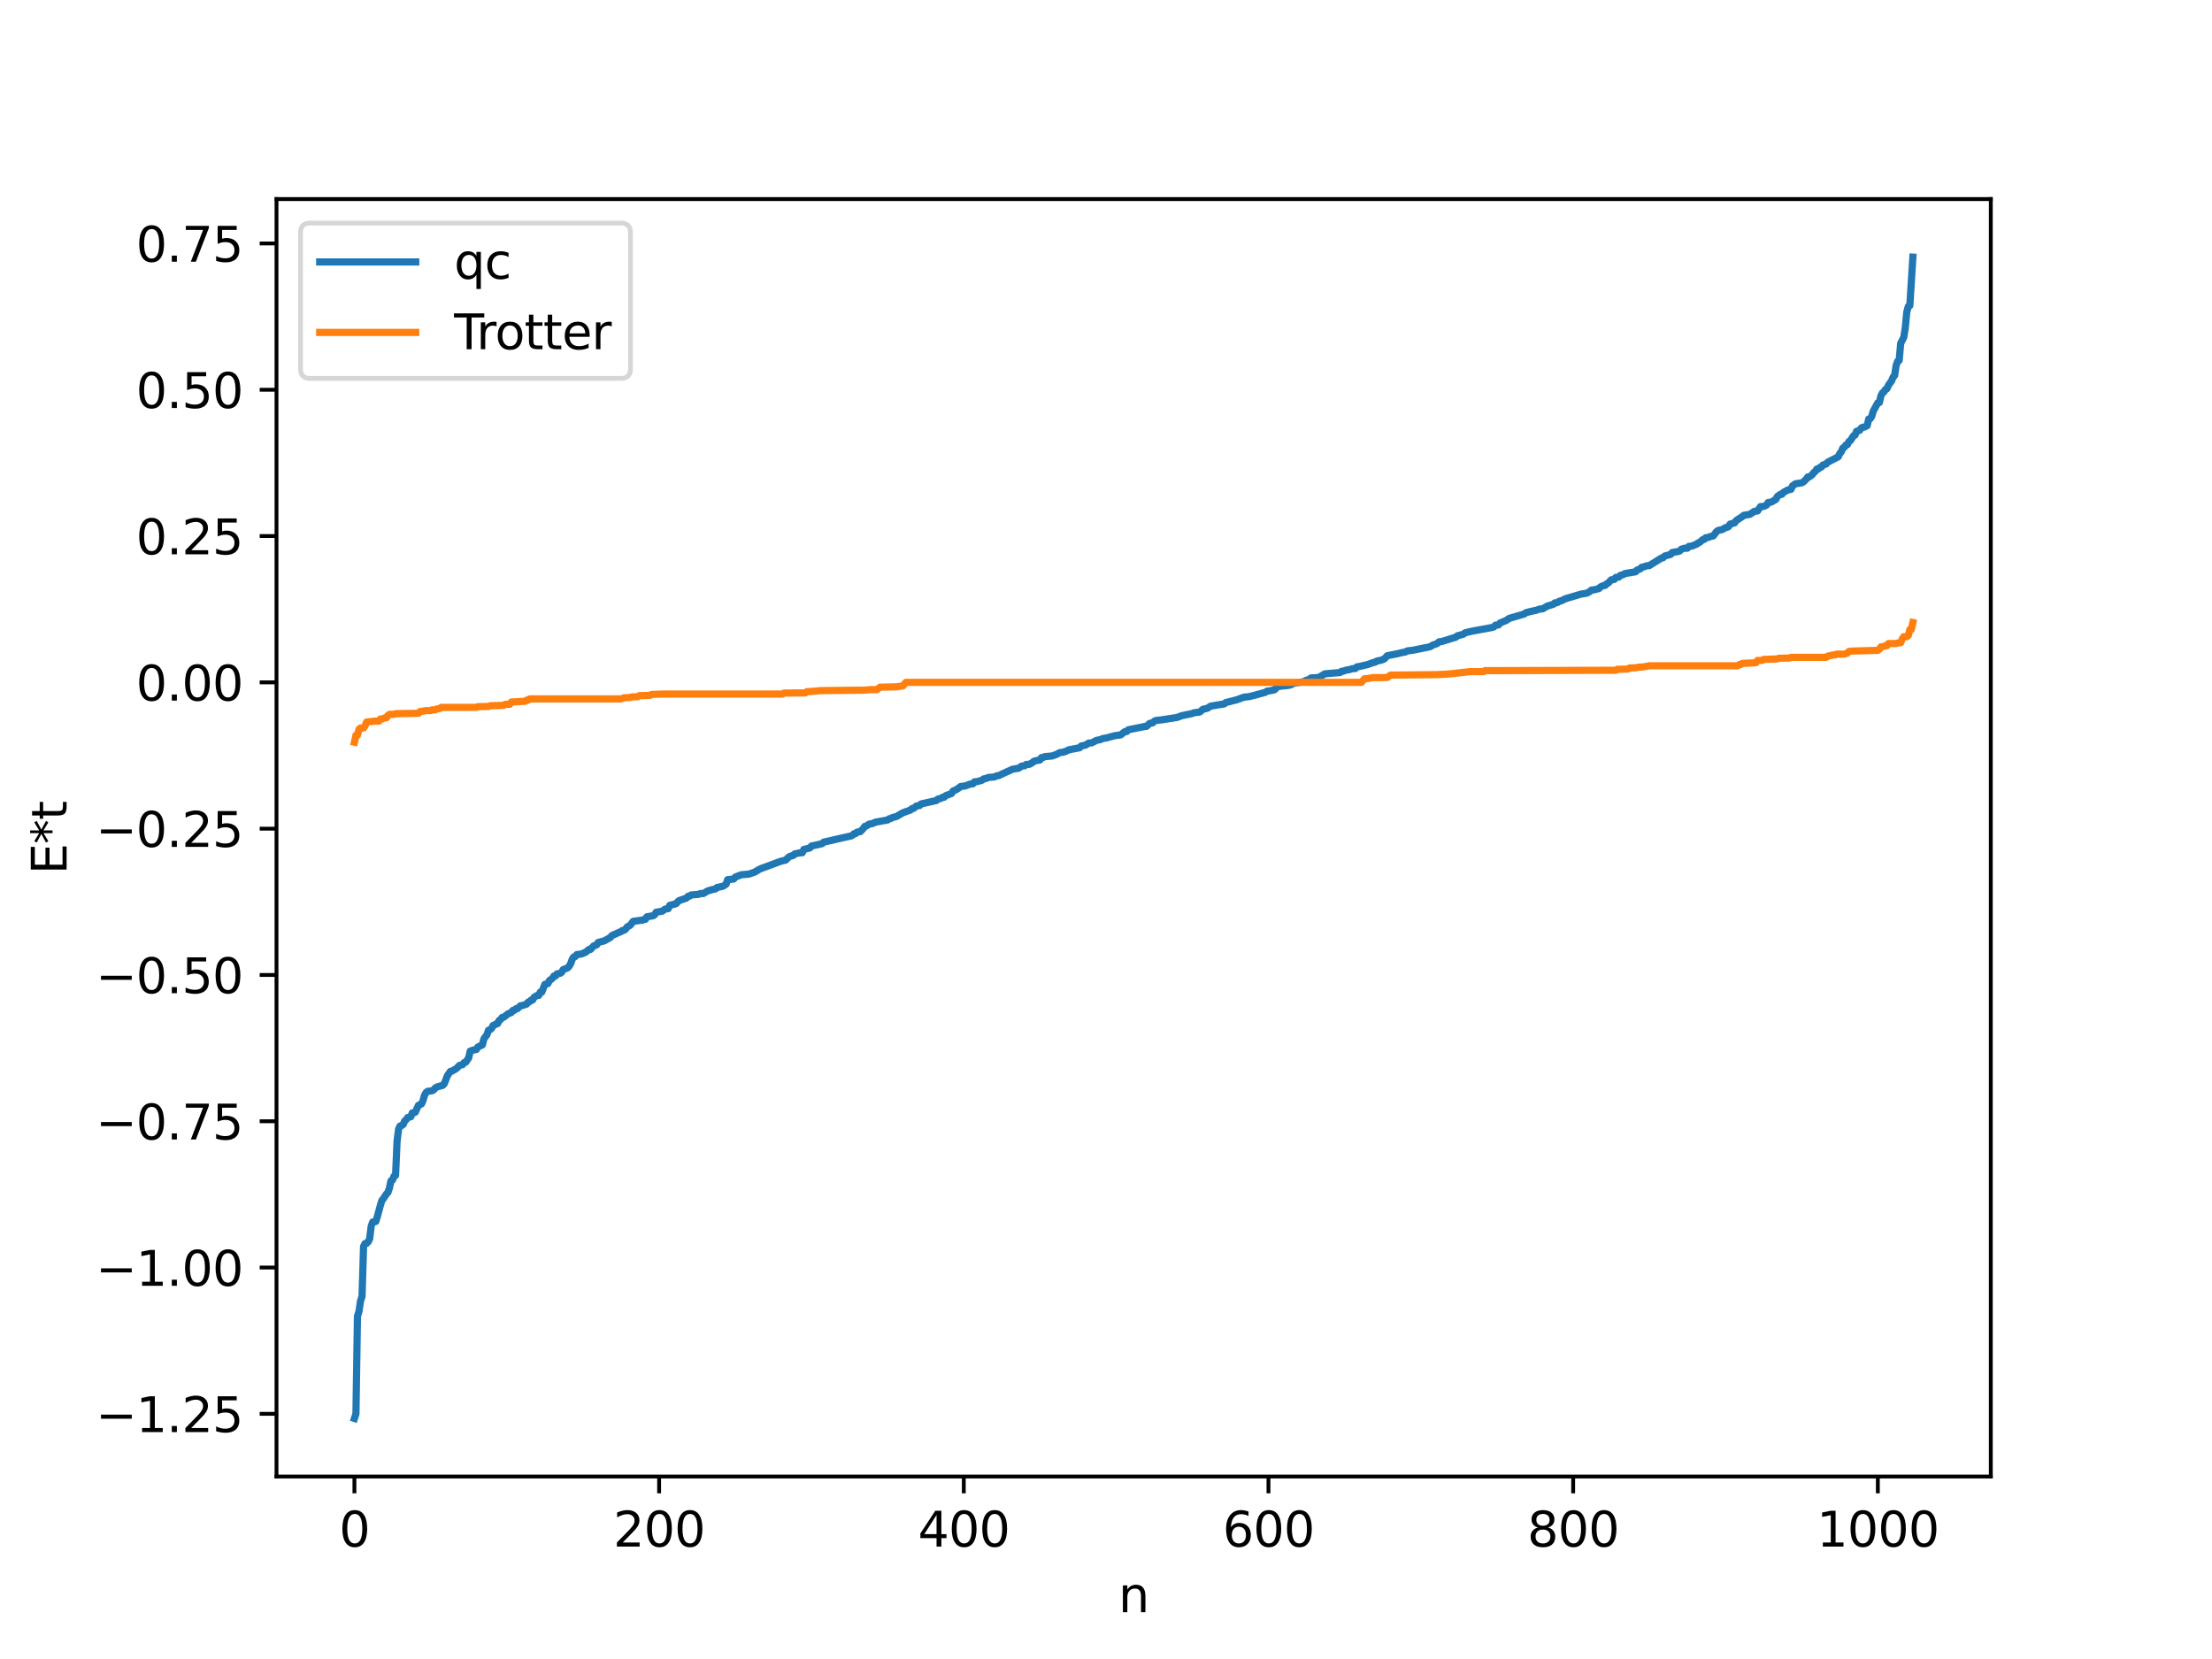 <?xml version="1.0" encoding="utf-8" standalone="no"?>
<!DOCTYPE svg PUBLIC "-//W3C//DTD SVG 1.1//EN"
  "http://www.w3.org/Graphics/SVG/1.1/DTD/svg11.dtd">
<svg xmlns:xlink="http://www.w3.org/1999/xlink" width="460.8pt" height="345.6pt" viewBox="0 0 460.8 345.6" xmlns="http://www.w3.org/2000/svg" version="1.1">
 <defs>
  <style type="text/css">*{stroke-linejoin: round; stroke-linecap: butt}</style>
 </defs>
 <g id="figure_1">
  <g id="patch_1">
   <path d="M 0 345.6 
L 460.8 345.6 
L 460.8 0 
L 0 0 
z
" style="fill: #ffffff"/>
  </g>
  <g id="axes_1">
   <g id="patch_2">
    <path d="M 57.6 307.584 
L 414.72 307.584 
L 414.72 41.472 
L 57.6 41.472 
z
" style="fill: #ffffff"/>
   </g>
   <g id="matplotlib.axis_1">
    <g id="xtick_1">
     <g id="line2d_1">
      <defs>
       <path id="m498cdfcd1d" d="M 0 0 
L 0 3.5 
" style="stroke: #000000; stroke-width: 0.8"/>
      </defs>
      <g>
       <use xlink:href="#m498cdfcd1d" x="73.833" y="307.584" style="stroke: #000000; stroke-width: 0.8"/>
      </g>
     </g>
     <g id="text_1">
      <!-- 0 -->
      <g transform="translate(70.651 322.182) scale(0.1 -0.1)">
       <defs>
        <path id="DejaVuSans-30" d="M 2034 4250 
Q 1547 4250 1301 3770 
Q 1056 3291 1056 2328 
Q 1056 1369 1301 889 
Q 1547 409 2034 409 
Q 2525 409 2770 889 
Q 3016 1369 3016 2328 
Q 3016 3291 2770 3770 
Q 2525 4250 2034 4250 
z
M 2034 4750 
Q 2819 4750 3233 4129 
Q 3647 3509 3647 2328 
Q 3647 1150 3233 529 
Q 2819 -91 2034 -91 
Q 1250 -91 836 529 
Q 422 1150 422 2328 
Q 422 3509 836 4129 
Q 1250 4750 2034 4750 
z
" transform="scale(0.016)"/>
       </defs>
       <use xlink:href="#DejaVuSans-30"/>
      </g>
     </g>
    </g>
    <g id="xtick_2">
     <g id="line2d_2">
      <g>
       <use xlink:href="#m498cdfcd1d" x="137.304" y="307.584" style="stroke: #000000; stroke-width: 0.8"/>
      </g>
     </g>
     <g id="text_2">
      <!-- 200 -->
      <g transform="translate(127.76 322.182) scale(0.1 -0.1)">
       <defs>
        <path id="DejaVuSans-32" d="M 1228 531 
L 3431 531 
L 3431 0 
L 469 0 
L 469 531 
Q 828 903 1448 1529 
Q 2069 2156 2228 2338 
Q 2531 2678 2651 2914 
Q 2772 3150 2772 3378 
Q 2772 3750 2511 3984 
Q 2250 4219 1831 4219 
Q 1534 4219 1204 4116 
Q 875 4013 500 3803 
L 500 4441 
Q 881 4594 1212 4672 
Q 1544 4750 1819 4750 
Q 2544 4750 2975 4387 
Q 3406 4025 3406 3419 
Q 3406 3131 3298 2873 
Q 3191 2616 2906 2266 
Q 2828 2175 2409 1742 
Q 1991 1309 1228 531 
z
" transform="scale(0.016)"/>
       </defs>
       <use xlink:href="#DejaVuSans-32"/>
       <use xlink:href="#DejaVuSans-30" x="63.623"/>
       <use xlink:href="#DejaVuSans-30" x="127.246"/>
      </g>
     </g>
    </g>
    <g id="xtick_3">
     <g id="line2d_3">
      <g>
       <use xlink:href="#m498cdfcd1d" x="200.775" y="307.584" style="stroke: #000000; stroke-width: 0.8"/>
      </g>
     </g>
     <g id="text_3">
      <!-- 400 -->
      <g transform="translate(191.231 322.182) scale(0.1 -0.1)">
       <defs>
        <path id="DejaVuSans-34" d="M 2419 4116 
L 825 1625 
L 2419 1625 
L 2419 4116 
z
M 2253 4666 
L 3047 4666 
L 3047 1625 
L 3713 1625 
L 3713 1100 
L 3047 1100 
L 3047 0 
L 2419 0 
L 2419 1100 
L 313 1100 
L 313 1709 
L 2253 4666 
z
" transform="scale(0.016)"/>
       </defs>
       <use xlink:href="#DejaVuSans-34"/>
       <use xlink:href="#DejaVuSans-30" x="63.623"/>
       <use xlink:href="#DejaVuSans-30" x="127.246"/>
      </g>
     </g>
    </g>
    <g id="xtick_4">
     <g id="line2d_4">
      <g>
       <use xlink:href="#m498cdfcd1d" x="264.246" y="307.584" style="stroke: #000000; stroke-width: 0.8"/>
      </g>
     </g>
     <g id="text_4">
      <!-- 600 -->
      <g transform="translate(254.702 322.182) scale(0.1 -0.1)">
       <defs>
        <path id="DejaVuSans-36" d="M 2113 2584 
Q 1688 2584 1439 2293 
Q 1191 2003 1191 1497 
Q 1191 994 1439 701 
Q 1688 409 2113 409 
Q 2538 409 2786 701 
Q 3034 994 3034 1497 
Q 3034 2003 2786 2293 
Q 2538 2584 2113 2584 
z
M 3366 4563 
L 3366 3988 
Q 3128 4100 2886 4159 
Q 2644 4219 2406 4219 
Q 1781 4219 1451 3797 
Q 1122 3375 1075 2522 
Q 1259 2794 1537 2939 
Q 1816 3084 2150 3084 
Q 2853 3084 3261 2657 
Q 3669 2231 3669 1497 
Q 3669 778 3244 343 
Q 2819 -91 2113 -91 
Q 1303 -91 875 529 
Q 447 1150 447 2328 
Q 447 3434 972 4092 
Q 1497 4750 2381 4750 
Q 2619 4750 2861 4703 
Q 3103 4656 3366 4563 
z
" transform="scale(0.016)"/>
       </defs>
       <use xlink:href="#DejaVuSans-36"/>
       <use xlink:href="#DejaVuSans-30" x="63.623"/>
       <use xlink:href="#DejaVuSans-30" x="127.246"/>
      </g>
     </g>
    </g>
    <g id="xtick_5">
     <g id="line2d_5">
      <g>
       <use xlink:href="#m498cdfcd1d" x="327.717" y="307.584" style="stroke: #000000; stroke-width: 0.8"/>
      </g>
     </g>
     <g id="text_5">
      <!-- 800 -->
      <g transform="translate(318.173 322.182) scale(0.1 -0.1)">
       <defs>
        <path id="DejaVuSans-38" d="M 2034 2216 
Q 1584 2216 1326 1975 
Q 1069 1734 1069 1313 
Q 1069 891 1326 650 
Q 1584 409 2034 409 
Q 2484 409 2743 651 
Q 3003 894 3003 1313 
Q 3003 1734 2745 1975 
Q 2488 2216 2034 2216 
z
M 1403 2484 
Q 997 2584 770 2862 
Q 544 3141 544 3541 
Q 544 4100 942 4425 
Q 1341 4750 2034 4750 
Q 2731 4750 3128 4425 
Q 3525 4100 3525 3541 
Q 3525 3141 3298 2862 
Q 3072 2584 2669 2484 
Q 3125 2378 3379 2068 
Q 3634 1759 3634 1313 
Q 3634 634 3220 271 
Q 2806 -91 2034 -91 
Q 1263 -91 848 271 
Q 434 634 434 1313 
Q 434 1759 690 2068 
Q 947 2378 1403 2484 
z
M 1172 3481 
Q 1172 3119 1398 2916 
Q 1625 2713 2034 2713 
Q 2441 2713 2670 2916 
Q 2900 3119 2900 3481 
Q 2900 3844 2670 4047 
Q 2441 4250 2034 4250 
Q 1625 4250 1398 4047 
Q 1172 3844 1172 3481 
z
" transform="scale(0.016)"/>
       </defs>
       <use xlink:href="#DejaVuSans-38"/>
       <use xlink:href="#DejaVuSans-30" x="63.623"/>
       <use xlink:href="#DejaVuSans-30" x="127.246"/>
      </g>
     </g>
    </g>
    <g id="xtick_6">
     <g id="line2d_6">
      <g>
       <use xlink:href="#m498cdfcd1d" x="391.188" y="307.584" style="stroke: #000000; stroke-width: 0.8"/>
      </g>
     </g>
     <g id="text_6">
      <!-- 1000 -->
      <g transform="translate(378.463 322.182) scale(0.1 -0.1)">
       <defs>
        <path id="DejaVuSans-31" d="M 794 531 
L 1825 531 
L 1825 4091 
L 703 3866 
L 703 4441 
L 1819 4666 
L 2450 4666 
L 2450 531 
L 3481 531 
L 3481 0 
L 794 0 
L 794 531 
z
" transform="scale(0.016)"/>
       </defs>
       <use xlink:href="#DejaVuSans-31"/>
       <use xlink:href="#DejaVuSans-30" x="63.623"/>
       <use xlink:href="#DejaVuSans-30" x="127.246"/>
       <use xlink:href="#DejaVuSans-30" x="190.869"/>
      </g>
     </g>
    </g>
    <g id="text_7">
     <!-- n -->
     <g transform="translate(232.991 335.861) scale(0.1 -0.1)">
      <defs>
       <path id="DejaVuSans-6e" d="M 3513 2113 
L 3513 0 
L 2938 0 
L 2938 2094 
Q 2938 2591 2744 2837 
Q 2550 3084 2163 3084 
Q 1697 3084 1428 2787 
Q 1159 2491 1159 1978 
L 1159 0 
L 581 0 
L 581 3500 
L 1159 3500 
L 1159 2956 
Q 1366 3272 1645 3428 
Q 1925 3584 2291 3584 
Q 2894 3584 3203 3211 
Q 3513 2838 3513 2113 
z
" transform="scale(0.016)"/>
      </defs>
      <use xlink:href="#DejaVuSans-6e"/>
     </g>
    </g>
   </g>
   <g id="matplotlib.axis_2">
    <g id="ytick_1">
     <g id="line2d_7">
      <defs>
       <path id="m7fd7330381" d="M 0 0 
L -3.5 0 
" style="stroke: #000000; stroke-width: 0.8"/>
      </defs>
      <g>
       <use xlink:href="#m7fd7330381" x="57.6" y="294.53" style="stroke: #000000; stroke-width: 0.8"/>
      </g>
     </g>
     <g id="text_8">
      <!-- −1.25 -->
      <g transform="translate(19.955 298.329) scale(0.1 -0.1)">
       <defs>
        <path id="DejaVuSans-2212" d="M 678 2272 
L 4684 2272 
L 4684 1741 
L 678 1741 
L 678 2272 
z
" transform="scale(0.016)"/>
        <path id="DejaVuSans-2e" d="M 684 794 
L 1344 794 
L 1344 0 
L 684 0 
L 684 794 
z
" transform="scale(0.016)"/>
        <path id="DejaVuSans-35" d="M 691 4666 
L 3169 4666 
L 3169 4134 
L 1269 4134 
L 1269 2991 
Q 1406 3038 1543 3061 
Q 1681 3084 1819 3084 
Q 2600 3084 3056 2656 
Q 3513 2228 3513 1497 
Q 3513 744 3044 326 
Q 2575 -91 1722 -91 
Q 1428 -91 1123 -41 
Q 819 9 494 109 
L 494 744 
Q 775 591 1075 516 
Q 1375 441 1709 441 
Q 2250 441 2565 725 
Q 2881 1009 2881 1497 
Q 2881 1984 2565 2268 
Q 2250 2553 1709 2553 
Q 1456 2553 1204 2497 
Q 953 2441 691 2322 
L 691 4666 
z
" transform="scale(0.016)"/>
       </defs>
       <use xlink:href="#DejaVuSans-2212"/>
       <use xlink:href="#DejaVuSans-31" x="83.789"/>
       <use xlink:href="#DejaVuSans-2e" x="147.412"/>
       <use xlink:href="#DejaVuSans-32" x="179.199"/>
       <use xlink:href="#DejaVuSans-35" x="242.822"/>
      </g>
     </g>
    </g>
    <g id="ytick_2">
     <g id="line2d_8">
      <g>
       <use xlink:href="#m7fd7330381" x="57.6" y="264.053" style="stroke: #000000; stroke-width: 0.8"/>
      </g>
     </g>
     <g id="text_9">
      <!-- −1.00 -->
      <g transform="translate(19.955 267.852) scale(0.1 -0.1)">
       <use xlink:href="#DejaVuSans-2212"/>
       <use xlink:href="#DejaVuSans-31" x="83.789"/>
       <use xlink:href="#DejaVuSans-2e" x="147.412"/>
       <use xlink:href="#DejaVuSans-30" x="179.199"/>
       <use xlink:href="#DejaVuSans-30" x="242.822"/>
      </g>
     </g>
    </g>
    <g id="ytick_3">
     <g id="line2d_9">
      <g>
       <use xlink:href="#m7fd7330381" x="57.6" y="233.577" style="stroke: #000000; stroke-width: 0.8"/>
      </g>
     </g>
     <g id="text_10">
      <!-- −0.75 -->
      <g transform="translate(19.955 237.376) scale(0.1 -0.1)">
       <defs>
        <path id="DejaVuSans-37" d="M 525 4666 
L 3525 4666 
L 3525 4397 
L 1831 0 
L 1172 0 
L 2766 4134 
L 525 4134 
L 525 4666 
z
" transform="scale(0.016)"/>
       </defs>
       <use xlink:href="#DejaVuSans-2212"/>
       <use xlink:href="#DejaVuSans-30" x="83.789"/>
       <use xlink:href="#DejaVuSans-2e" x="147.412"/>
       <use xlink:href="#DejaVuSans-37" x="179.199"/>
       <use xlink:href="#DejaVuSans-35" x="242.822"/>
      </g>
     </g>
    </g>
    <g id="ytick_4">
     <g id="line2d_10">
      <g>
       <use xlink:href="#m7fd7330381" x="57.6" y="203.1" style="stroke: #000000; stroke-width: 0.8"/>
      </g>
     </g>
     <g id="text_11">
      <!-- −0.50 -->
      <g transform="translate(19.955 206.9) scale(0.1 -0.1)">
       <use xlink:href="#DejaVuSans-2212"/>
       <use xlink:href="#DejaVuSans-30" x="83.789"/>
       <use xlink:href="#DejaVuSans-2e" x="147.412"/>
       <use xlink:href="#DejaVuSans-35" x="179.199"/>
       <use xlink:href="#DejaVuSans-30" x="242.822"/>
      </g>
     </g>
    </g>
    <g id="ytick_5">
     <g id="line2d_11">
      <g>
       <use xlink:href="#m7fd7330381" x="57.6" y="172.624" style="stroke: #000000; stroke-width: 0.8"/>
      </g>
     </g>
     <g id="text_12">
      <!-- −0.25 -->
      <g transform="translate(19.955 176.423) scale(0.1 -0.1)">
       <use xlink:href="#DejaVuSans-2212"/>
       <use xlink:href="#DejaVuSans-30" x="83.789"/>
       <use xlink:href="#DejaVuSans-2e" x="147.412"/>
       <use xlink:href="#DejaVuSans-32" x="179.199"/>
       <use xlink:href="#DejaVuSans-35" x="242.822"/>
      </g>
     </g>
    </g>
    <g id="ytick_6">
     <g id="line2d_12">
      <g>
       <use xlink:href="#m7fd7330381" x="57.6" y="142.147" style="stroke: #000000; stroke-width: 0.8"/>
      </g>
     </g>
     <g id="text_13">
      <!-- 0.00 -->
      <g transform="translate(28.334 145.947) scale(0.1 -0.1)">
       <use xlink:href="#DejaVuSans-30"/>
       <use xlink:href="#DejaVuSans-2e" x="63.623"/>
       <use xlink:href="#DejaVuSans-30" x="95.41"/>
       <use xlink:href="#DejaVuSans-30" x="159.033"/>
      </g>
     </g>
    </g>
    <g id="ytick_7">
     <g id="line2d_13">
      <g>
       <use xlink:href="#m7fd7330381" x="57.6" y="111.671" style="stroke: #000000; stroke-width: 0.8"/>
      </g>
     </g>
     <g id="text_14">
      <!-- 0.25 -->
      <g transform="translate(28.334 115.47) scale(0.1 -0.1)">
       <use xlink:href="#DejaVuSans-30"/>
       <use xlink:href="#DejaVuSans-2e" x="63.623"/>
       <use xlink:href="#DejaVuSans-32" x="95.41"/>
       <use xlink:href="#DejaVuSans-35" x="159.033"/>
      </g>
     </g>
    </g>
    <g id="ytick_8">
     <g id="line2d_14">
      <g>
       <use xlink:href="#m7fd7330381" x="57.6" y="81.195" style="stroke: #000000; stroke-width: 0.8"/>
      </g>
     </g>
     <g id="text_15">
      <!-- 0.50 -->
      <g transform="translate(28.334 84.994) scale(0.1 -0.1)">
       <use xlink:href="#DejaVuSans-30"/>
       <use xlink:href="#DejaVuSans-2e" x="63.623"/>
       <use xlink:href="#DejaVuSans-35" x="95.41"/>
       <use xlink:href="#DejaVuSans-30" x="159.033"/>
      </g>
     </g>
    </g>
    <g id="ytick_9">
     <g id="line2d_15">
      <g>
       <use xlink:href="#m7fd7330381" x="57.6" y="50.718" style="stroke: #000000; stroke-width: 0.8"/>
      </g>
     </g>
     <g id="text_16">
      <!-- 0.75 -->
      <g transform="translate(28.334 54.517) scale(0.1 -0.1)">
       <use xlink:href="#DejaVuSans-30"/>
       <use xlink:href="#DejaVuSans-2e" x="63.623"/>
       <use xlink:href="#DejaVuSans-37" x="95.41"/>
       <use xlink:href="#DejaVuSans-35" x="159.033"/>
      </g>
     </g>
    </g>
    <g id="text_17">
     <!-- E*t -->
     <g transform="translate(13.875 182.148) rotate(-90) scale(0.1 -0.1)">
      <defs>
       <path id="DejaVuSans-45" d="M 628 4666 
L 3578 4666 
L 3578 4134 
L 1259 4134 
L 1259 2753 
L 3481 2753 
L 3481 2222 
L 1259 2222 
L 1259 531 
L 3634 531 
L 3634 0 
L 628 0 
L 628 4666 
z
" transform="scale(0.016)"/>
       <path id="DejaVuSans-2a" d="M 3009 3897 
L 1888 3291 
L 3009 2681 
L 2828 2375 
L 1778 3009 
L 1778 1831 
L 1422 1831 
L 1422 3009 
L 372 2375 
L 191 2681 
L 1313 3291 
L 191 3897 
L 372 4206 
L 1422 3572 
L 1422 4750 
L 1778 4750 
L 1778 3572 
L 2828 4206 
L 3009 3897 
z
" transform="scale(0.016)"/>
       <path id="DejaVuSans-74" d="M 1172 4494 
L 1172 3500 
L 2356 3500 
L 2356 3053 
L 1172 3053 
L 1172 1153 
Q 1172 725 1289 603 
Q 1406 481 1766 481 
L 2356 481 
L 2356 0 
L 1766 0 
Q 1100 0 847 248 
Q 594 497 594 1153 
L 594 3053 
L 172 3053 
L 172 3500 
L 594 3500 
L 594 4494 
L 1172 4494 
z
" transform="scale(0.016)"/>
      </defs>
      <use xlink:href="#DejaVuSans-45"/>
      <use xlink:href="#DejaVuSans-2a" x="63.184"/>
      <use xlink:href="#DejaVuSans-74" x="113.184"/>
     </g>
    </g>
   </g>
   <g id="line2d_16">
    <path d="M 73.833 295.488 
L 74.15 294.52 
L 74.467 274.165 
L 74.785 273.197 
L 75.102 271.028 
L 75.42 270.06 
L 75.737 259.662 
L 76.054 259.049 
L 76.372 259.017 
L 76.689 258.694 
L 77.006 258.081 
L 77.324 255.443 
L 77.641 254.565 
L 78.276 254.464 
L 78.593 253.496 
L 79.228 251.125 
L 79.545 250.097 
L 79.862 249.703 
L 80.497 248.735 
L 80.815 248.41 
L 81.132 247.442 
L 81.449 245.984 
L 81.767 245.819 
L 82.084 245.017 
L 82.401 244.851 
L 82.719 237.694 
L 83.036 235.202 
L 83.353 234.557 
L 83.671 234.484 
L 83.988 234.234 
L 84.305 233.516 
L 84.623 233.242 
L 84.94 232.799 
L 85.575 232.646 
L 85.892 231.831 
L 86.21 231.821 
L 86.527 231.678 
L 87.162 230.263 
L 87.796 229.977 
L 88.114 229.295 
L 88.431 228.184 
L 88.748 227.605 
L 89.066 227.359 
L 90.018 227.216 
L 90.335 227.061 
L 90.653 226.665 
L 90.97 226.455 
L 92.239 226.093 
L 92.557 225.751 
L 93.191 224.1 
L 93.826 223.192 
L 94.143 223.132 
L 94.778 222.773 
L 95.096 222.578 
L 95.73 221.932 
L 96.365 221.78 
L 96.682 221.358 
L 97 221.297 
L 97.634 220.39 
L 97.952 218.973 
L 98.586 218.744 
L 99.221 218.632 
L 99.539 218.126 
L 100.491 217.664 
L 100.808 216.395 
L 101.443 215.559 
L 101.76 214.618 
L 102.077 214.52 
L 102.395 214.254 
L 102.712 213.627 
L 103.029 213.541 
L 103.347 213.287 
L 103.664 213.233 
L 103.981 212.582 
L 104.299 212.371 
L 104.616 211.939 
L 104.934 211.903 
L 105.886 211.169 
L 106.52 210.935 
L 106.838 210.486 
L 107.155 210.46 
L 107.472 210.141 
L 107.79 210.119 
L 108.424 209.514 
L 108.742 209.492 
L 109.694 209.174 
L 110.011 208.78 
L 110.329 208.665 
L 110.646 208.333 
L 110.963 208.304 
L 111.281 207.725 
L 111.915 207.365 
L 112.233 207.361 
L 112.55 206.673 
L 112.867 206.672 
L 113.502 205.062 
L 114.137 204.897 
L 114.454 204.275 
L 115.089 203.804 
L 115.406 203.307 
L 115.724 203.304 
L 116.041 202.873 
L 116.676 202.764 
L 116.993 202.559 
L 117.31 201.995 
L 118.262 201.619 
L 118.58 201.267 
L 118.897 200.702 
L 119.215 199.801 
L 119.532 199.341 
L 119.849 199.257 
L 120.167 198.853 
L 121.119 198.732 
L 122.071 198.323 
L 122.705 197.776 
L 123.023 197.773 
L 123.658 197.065 
L 124.292 196.835 
L 124.61 196.329 
L 125.879 195.998 
L 127.148 195.299 
L 127.466 194.903 
L 128.418 194.474 
L 129.053 194.189 
L 129.37 194.067 
L 129.687 193.822 
L 130.005 193.792 
L 130.322 193.561 
L 130.639 193.099 
L 131.274 192.756 
L 131.909 191.935 
L 133.496 191.713 
L 133.813 191.703 
L 134.13 191.534 
L 134.448 191.504 
L 134.765 190.988 
L 135.4 190.873 
L 136.034 190.783 
L 136.352 190.591 
L 136.669 190.048 
L 137.621 189.866 
L 137.939 189.817 
L 138.573 189.371 
L 139.208 189.281 
L 139.525 188.59 
L 140.795 188.278 
L 141.429 187.629 
L 143.016 187.079 
L 143.334 186.708 
L 143.651 186.68 
L 143.968 186.437 
L 145.555 186.303 
L 145.872 186.145 
L 146.507 186.138 
L 147.459 185.584 
L 148.411 185.309 
L 149.046 185.178 
L 149.363 184.888 
L 150.633 184.61 
L 151.267 184.185 
L 151.585 183.244 
L 152.854 183.108 
L 153.172 182.716 
L 154.441 182.224 
L 156.028 182.093 
L 157.297 181.633 
L 157.932 181.232 
L 158.567 180.918 
L 159.201 180.696 
L 162.375 179.516 
L 163.01 179.318 
L 163.644 179.189 
L 164.279 178.581 
L 164.596 178.376 
L 165.231 178.206 
L 165.548 177.891 
L 166.5 177.68 
L 167.135 177.64 
L 167.453 176.952 
L 168.722 176.638 
L 169.039 176.24 
L 169.674 176.112 
L 171.261 175.747 
L 171.578 175.432 
L 172.848 175.158 
L 174.434 174.779 
L 177.291 174.139 
L 177.608 173.989 
L 177.925 173.672 
L 178.243 173.648 
L 178.56 173.337 
L 179.195 173.256 
L 179.829 172.605 
L 180.147 172.15 
L 180.464 172.069 
L 181.099 171.664 
L 181.734 171.57 
L 182.368 171.275 
L 184.907 170.818 
L 185.224 170.573 
L 185.542 170.531 
L 185.859 170.331 
L 186.811 170.067 
L 188.081 169.316 
L 189.667 168.746 
L 189.985 168.438 
L 190.302 168.41 
L 190.937 167.889 
L 191.572 167.806 
L 191.889 167.47 
L 195.062 166.767 
L 195.38 166.46 
L 196.015 166.326 
L 196.332 166.096 
L 196.649 166.095 
L 196.967 165.776 
L 198.236 165.292 
L 198.553 164.774 
L 199.188 164.514 
L 199.823 164.09 
L 200.14 163.833 
L 201.092 163.724 
L 202.044 163.354 
L 202.679 163.279 
L 202.996 162.872 
L 203.631 162.807 
L 204.583 162.53 
L 204.9 162.27 
L 205.535 162.134 
L 205.853 161.961 
L 207.122 161.854 
L 207.757 161.585 
L 208.074 161.577 
L 208.709 161.256 
L 210.93 160.245 
L 212.2 160.036 
L 212.834 159.592 
L 213.469 159.518 
L 213.786 159.247 
L 214.421 159.221 
L 215.056 158.88 
L 215.373 158.586 
L 216.008 158.42 
L 216.643 158.32 
L 216.96 157.819 
L 217.277 157.812 
L 217.595 157.623 
L 219.181 157.483 
L 220.134 157.139 
L 220.768 156.778 
L 221.403 156.713 
L 222.038 156.508 
L 222.672 156.197 
L 224.894 155.771 
L 225.211 155.423 
L 226.163 155.211 
L 226.798 154.795 
L 227.433 154.754 
L 228.385 154.243 
L 229.337 154.05 
L 229.654 153.868 
L 230.606 153.7 
L 232.193 153.265 
L 233.462 153.089 
L 234.097 152.586 
L 234.415 152.39 
L 234.732 152.383 
L 235.049 152.03 
L 238.54 151.317 
L 238.858 151.305 
L 239.492 150.698 
L 240.127 150.58 
L 240.444 150.252 
L 240.762 150.096 
L 242.031 149.952 
L 245.205 149.458 
L 246.157 149.095 
L 248.378 148.634 
L 248.696 148.487 
L 249.648 148.372 
L 249.965 148.306 
L 250.6 147.749 
L 251.552 147.536 
L 252.186 147.098 
L 255.043 146.63 
L 255.36 146.357 
L 257.581 145.794 
L 259.168 145.228 
L 260.12 145.133 
L 261.072 144.91 
L 263.611 144.218 
L 263.929 143.979 
L 264.563 143.903 
L 265.515 143.688 
L 266.15 143.017 
L 267.737 142.851 
L 268.689 142.735 
L 269.641 142.305 
L 271.545 142.021 
L 272.18 141.684 
L 272.497 141.671 
L 273.132 141.224 
L 274.719 141.136 
L 275.988 140.371 
L 279.162 140.098 
L 279.479 139.83 
L 279.796 139.824 
L 280.431 139.594 
L 281.066 139.506 
L 281.7 139.299 
L 282.335 139.277 
L 282.653 138.921 
L 283.287 138.818 
L 284.874 138.448 
L 286.143 137.991 
L 286.461 137.95 
L 286.778 137.727 
L 287.73 137.52 
L 288.365 137.273 
L 289 136.601 
L 291.221 136.155 
L 292.173 135.92 
L 292.808 135.814 
L 293.125 135.603 
L 294.395 135.446 
L 297.886 134.737 
L 298.52 134.368 
L 299.155 134.153 
L 299.472 133.99 
L 299.79 133.698 
L 300.424 133.619 
L 302.646 132.924 
L 303.281 132.743 
L 303.598 132.452 
L 304.867 132.109 
L 305.185 131.835 
L 306.454 131.523 
L 310.897 130.703 
L 311.215 130.589 
L 311.532 130.234 
L 312.167 130.188 
L 312.484 129.781 
L 313.753 129.263 
L 314.388 128.823 
L 317.244 127.991 
L 317.562 127.897 
L 317.879 127.632 
L 318.831 127.39 
L 320.1 127.106 
L 320.735 126.875 
L 321.37 126.828 
L 322.322 126.268 
L 323.591 125.879 
L 323.909 125.584 
L 324.226 125.582 
L 324.543 125.462 
L 324.861 125.223 
L 325.178 125.192 
L 326.13 124.721 
L 328.669 123.969 
L 329.304 123.77 
L 330.573 123.566 
L 331.208 123.208 
L 331.525 122.923 
L 332.16 122.854 
L 333.112 122.591 
L 333.429 122.248 
L 334.064 121.979 
L 334.381 121.951 
L 334.699 121.61 
L 335.016 121.463 
L 335.651 120.785 
L 336.286 120.706 
L 336.603 120.288 
L 337.238 120.209 
L 337.555 119.864 
L 338.19 119.688 
L 338.507 119.483 
L 340.729 119.113 
L 341.046 118.741 
L 341.681 118.522 
L 341.998 118.171 
L 342.315 118.13 
L 342.95 117.892 
L 343.585 117.823 
L 346.124 116.238 
L 346.441 116.198 
L 346.758 115.847 
L 348.028 115.493 
L 348.345 115.093 
L 348.98 114.992 
L 349.615 114.876 
L 349.932 114.769 
L 350.249 114.415 
L 350.884 114.21 
L 351.519 114.197 
L 351.836 113.816 
L 352.471 113.758 
L 353.105 113.483 
L 353.423 113.373 
L 353.74 113.097 
L 354.058 112.993 
L 354.692 112.431 
L 355.01 112.377 
L 355.327 112.017 
L 355.644 112.016 
L 356.279 111.781 
L 356.914 111.635 
L 357.548 110.792 
L 357.866 110.525 
L 358.818 110.298 
L 359.453 109.905 
L 359.77 109.864 
L 360.087 109.695 
L 360.405 109.18 
L 361.357 108.917 
L 361.674 108.448 
L 362.943 107.627 
L 363.261 107.351 
L 364.53 107.146 
L 365.482 106.512 
L 366.117 106.446 
L 366.752 105.533 
L 367.386 105.504 
L 368.021 105.206 
L 368.339 104.683 
L 368.973 104.608 
L 369.608 104.23 
L 369.925 104.056 
L 370.243 103.44 
L 370.877 102.98 
L 371.195 102.971 
L 371.512 102.582 
L 372.464 102.059 
L 373.099 101.94 
L 373.416 101.215 
L 374.051 100.78 
L 375.32 100.583 
L 375.638 100.426 
L 376.272 99.829 
L 376.59 99.358 
L 376.907 99.351 
L 377.542 98.866 
L 377.859 98.428 
L 378.177 98.183 
L 378.494 97.7 
L 378.811 97.683 
L 379.129 97.353 
L 379.446 97.284 
L 379.763 96.858 
L 380.398 96.672 
L 380.715 96.308 
L 382.937 95.158 
L 383.254 94.472 
L 383.572 94.117 
L 383.889 93.341 
L 384.206 93.174 
L 384.524 92.707 
L 384.841 92.629 
L 385.158 91.987 
L 385.476 91.78 
L 386.11 90.797 
L 386.428 90.646 
L 386.745 89.855 
L 387.38 89.666 
L 387.697 89.2 
L 388.015 89.007 
L 388.332 88.986 
L 388.967 88.664 
L 389.284 87.294 
L 389.601 87.222 
L 389.919 86.748 
L 390.236 85.639 
L 391.188 83.906 
L 391.505 83.86 
L 391.823 82.498 
L 392.14 81.856 
L 392.458 81.645 
L 392.775 81.127 
L 393.092 80.971 
L 393.41 80.224 
L 394.044 79.363 
L 394.362 78.565 
L 394.679 78.233 
L 394.996 76.158 
L 395.314 75.253 
L 395.631 75.097 
L 395.948 71.514 
L 396.583 70.285 
L 396.9 68.33 
L 397.218 65.002 
L 397.535 63.818 
L 397.853 63.662 
L 398.487 53.568 
L 398.487 53.568 
" clip-path="url(#p6b69e80a6d)" style="fill: none; stroke: #1f77b4; stroke-width: 1.5; stroke-linecap: square"/>
   </g>
   <g id="line2d_17">
    <path d="M 73.833 154.612 
L 74.15 153.158 
L 74.467 153.158 
L 74.785 151.914 
L 75.102 151.656 
L 75.737 151.656 
L 76.054 151.191 
L 76.372 150.406 
L 77.958 150.236 
L 78.91 150.236 
L 79.228 149.793 
L 79.545 149.793 
L 80.18 149.533 
L 80.497 149.533 
L 80.815 149.043 
L 81.132 148.813 
L 82.084 148.809 
L 82.401 148.672 
L 87.162 148.59 
L 87.479 148.235 
L 88.748 148.034 
L 89.7 148.034 
L 90.018 147.877 
L 90.653 147.877 
L 90.97 147.694 
L 91.605 147.599 
L 91.922 147.355 
L 99.221 147.355 
L 99.539 147.209 
L 101.76 147.175 
L 102.077 147.024 
L 104.934 146.931 
L 105.251 146.724 
L 106.203 146.713 
L 106.52 146.246 
L 109.377 146.092 
L 109.694 145.856 
L 110.011 145.856 
L 110.329 145.595 
L 129.37 145.595 
L 130.005 145.362 
L 130.957 145.308 
L 131.274 145.299 
L 131.591 145.178 
L 132.861 145.15 
L 133.178 144.917 
L 135.4 144.868 
L 135.717 144.669 
L 137.939 144.586 
L 163.01 144.586 
L 163.327 144.379 
L 167.77 144.341 
L 168.087 144.086 
L 169.357 144.017 
L 170.943 143.868 
L 180.147 143.762 
L 181.416 143.654 
L 182.686 143.654 
L 183.32 143.157 
L 186.811 143.08 
L 187.446 142.971 
L 188.081 142.897 
L 188.715 142.147 
L 283.605 142.147 
L 284.239 141.398 
L 285.191 141.324 
L 285.826 141.171 
L 289 141.138 
L 289.634 140.641 
L 299.472 140.533 
L 301.377 140.427 
L 302.646 140.322 
L 306.137 139.916 
L 308.993 139.916 
L 309.31 139.709 
L 336.603 139.626 
L 336.92 139.427 
L 339.142 139.378 
L 339.459 139.145 
L 340.729 139.117 
L 341.363 138.987 
L 342.315 138.933 
L 343.585 138.699 
L 361.991 138.699 
L 362.309 138.439 
L 362.626 138.439 
L 362.943 138.203 
L 365.165 138.095 
L 365.8 138.049 
L 366.117 137.582 
L 367.069 137.571 
L 367.386 137.364 
L 370.243 137.271 
L 370.56 137.12 
L 372.781 137.086 
L 373.099 136.94 
L 380.398 136.94 
L 380.715 136.696 
L 381.985 136.418 
L 382.302 136.418 
L 382.62 136.261 
L 384.206 136.261 
L 384.841 136.06 
L 385.158 135.705 
L 385.793 135.63 
L 391.188 135.482 
L 391.505 135.251 
L 391.823 134.762 
L 392.458 134.662 
L 392.775 134.502 
L 393.092 134.502 
L 393.41 134.059 
L 394.996 134.059 
L 395.314 133.938 
L 395.948 133.889 
L 396.266 133.104 
L 396.583 132.639 
L 397.218 132.639 
L 397.535 132.381 
L 397.853 131.137 
L 398.17 131.137 
L 398.487 129.683 
L 398.487 129.683 
" clip-path="url(#p6b69e80a6d)" style="fill: none; stroke: #ff7f0e; stroke-width: 1.5; stroke-linecap: square"/>
   </g>
   <g id="patch_3">
    <path d="M 57.6 307.584 
L 57.6 41.472 
" style="fill: none; stroke: #000000; stroke-width: 0.8; stroke-linejoin: miter; stroke-linecap: square"/>
   </g>
   <g id="patch_4">
    <path d="M 414.72 307.584 
L 414.72 41.472 
" style="fill: none; stroke: #000000; stroke-width: 0.8; stroke-linejoin: miter; stroke-linecap: square"/>
   </g>
   <g id="patch_5">
    <path d="M 57.6 307.584 
L 414.72 307.584 
" style="fill: none; stroke: #000000; stroke-width: 0.8; stroke-linejoin: miter; stroke-linecap: square"/>
   </g>
   <g id="patch_6">
    <path d="M 57.6 41.472 
L 414.72 41.472 
" style="fill: none; stroke: #000000; stroke-width: 0.8; stroke-linejoin: miter; stroke-linecap: square"/>
   </g>
   <g id="legend_1">
    <g id="patch_7">
     <path d="M 64.6 78.828 
L 129.342 78.828 
Q 131.342 78.828 131.342 76.828 
L 131.342 48.472 
Q 131.342 46.472 129.342 46.472 
L 64.6 46.472 
Q 62.6 46.472 62.6 48.472 
L 62.6 76.828 
Q 62.6 78.828 64.6 78.828 
z
" style="fill: #ffffff; opacity: 0.8; stroke: #cccccc; stroke-linejoin: miter"/>
    </g>
    <g id="line2d_18">
     <path d="M 66.6 54.57 
L 76.6 54.57 
L 86.6 54.57 
" style="fill: none; stroke: #1f77b4; stroke-width: 1.5; stroke-linecap: square"/>
    </g>
    <g id="text_18">
     <!-- qc -->
     <g transform="translate(94.6 58.07) scale(0.1 -0.1)">
      <defs>
       <path id="DejaVuSans-71" d="M 947 1747 
Q 947 1113 1208 752 
Q 1469 391 1925 391 
Q 2381 391 2643 752 
Q 2906 1113 2906 1747 
Q 2906 2381 2643 2742 
Q 2381 3103 1925 3103 
Q 1469 3103 1208 2742 
Q 947 2381 947 1747 
z
M 2906 525 
Q 2725 213 2448 61 
Q 2172 -91 1784 -91 
Q 1150 -91 751 415 
Q 353 922 353 1747 
Q 353 2572 751 3078 
Q 1150 3584 1784 3584 
Q 2172 3584 2448 3432 
Q 2725 3281 2906 2969 
L 2906 3500 
L 3481 3500 
L 3481 -1331 
L 2906 -1331 
L 2906 525 
z
" transform="scale(0.016)"/>
       <path id="DejaVuSans-63" d="M 3122 3366 
L 3122 2828 
Q 2878 2963 2633 3030 
Q 2388 3097 2138 3097 
Q 1578 3097 1268 2742 
Q 959 2388 959 1747 
Q 959 1106 1268 751 
Q 1578 397 2138 397 
Q 2388 397 2633 464 
Q 2878 531 3122 666 
L 3122 134 
Q 2881 22 2623 -34 
Q 2366 -91 2075 -91 
Q 1284 -91 818 406 
Q 353 903 353 1747 
Q 353 2603 823 3093 
Q 1294 3584 2113 3584 
Q 2378 3584 2631 3529 
Q 2884 3475 3122 3366 
z
" transform="scale(0.016)"/>
      </defs>
      <use xlink:href="#DejaVuSans-71"/>
      <use xlink:href="#DejaVuSans-63" x="63.477"/>
     </g>
    </g>
    <g id="line2d_19">
     <path d="M 66.6 69.249 
L 76.6 69.249 
L 86.6 69.249 
" style="fill: none; stroke: #ff7f0e; stroke-width: 1.5; stroke-linecap: square"/>
    </g>
    <g id="text_19">
     <!-- Trotter -->
     <g transform="translate(94.6 72.749) scale(0.1 -0.1)">
      <defs>
       <path id="DejaVuSans-54" d="M -19 4666 
L 3928 4666 
L 3928 4134 
L 2272 4134 
L 2272 0 
L 1638 0 
L 1638 4134 
L -19 4134 
L -19 4666 
z
" transform="scale(0.016)"/>
       <path id="DejaVuSans-72" d="M 2631 2963 
Q 2534 3019 2420 3045 
Q 2306 3072 2169 3072 
Q 1681 3072 1420 2755 
Q 1159 2438 1159 1844 
L 1159 0 
L 581 0 
L 581 3500 
L 1159 3500 
L 1159 2956 
Q 1341 3275 1631 3429 
Q 1922 3584 2338 3584 
Q 2397 3584 2469 3576 
Q 2541 3569 2628 3553 
L 2631 2963 
z
" transform="scale(0.016)"/>
       <path id="DejaVuSans-6f" d="M 1959 3097 
Q 1497 3097 1228 2736 
Q 959 2375 959 1747 
Q 959 1119 1226 758 
Q 1494 397 1959 397 
Q 2419 397 2687 759 
Q 2956 1122 2956 1747 
Q 2956 2369 2687 2733 
Q 2419 3097 1959 3097 
z
M 1959 3584 
Q 2709 3584 3137 3096 
Q 3566 2609 3566 1747 
Q 3566 888 3137 398 
Q 2709 -91 1959 -91 
Q 1206 -91 779 398 
Q 353 888 353 1747 
Q 353 2609 779 3096 
Q 1206 3584 1959 3584 
z
" transform="scale(0.016)"/>
       <path id="DejaVuSans-65" d="M 3597 1894 
L 3597 1613 
L 953 1613 
Q 991 1019 1311 708 
Q 1631 397 2203 397 
Q 2534 397 2845 478 
Q 3156 559 3463 722 
L 3463 178 
Q 3153 47 2828 -22 
Q 2503 -91 2169 -91 
Q 1331 -91 842 396 
Q 353 884 353 1716 
Q 353 2575 817 3079 
Q 1281 3584 2069 3584 
Q 2775 3584 3186 3129 
Q 3597 2675 3597 1894 
z
M 3022 2063 
Q 3016 2534 2758 2815 
Q 2500 3097 2075 3097 
Q 1594 3097 1305 2825 
Q 1016 2553 972 2059 
L 3022 2063 
z
" transform="scale(0.016)"/>
      </defs>
      <use xlink:href="#DejaVuSans-54"/>
      <use xlink:href="#DejaVuSans-72" x="46.334"/>
      <use xlink:href="#DejaVuSans-6f" x="85.197"/>
      <use xlink:href="#DejaVuSans-74" x="146.379"/>
      <use xlink:href="#DejaVuSans-74" x="185.588"/>
      <use xlink:href="#DejaVuSans-65" x="224.797"/>
      <use xlink:href="#DejaVuSans-72" x="286.32"/>
     </g>
    </g>
   </g>
  </g>
 </g>
 <defs>
  <clipPath id="p6b69e80a6d">
   <rect x="57.6" y="41.472" width="357.12" height="266.112"/>
  </clipPath>
 </defs>
</svg>
